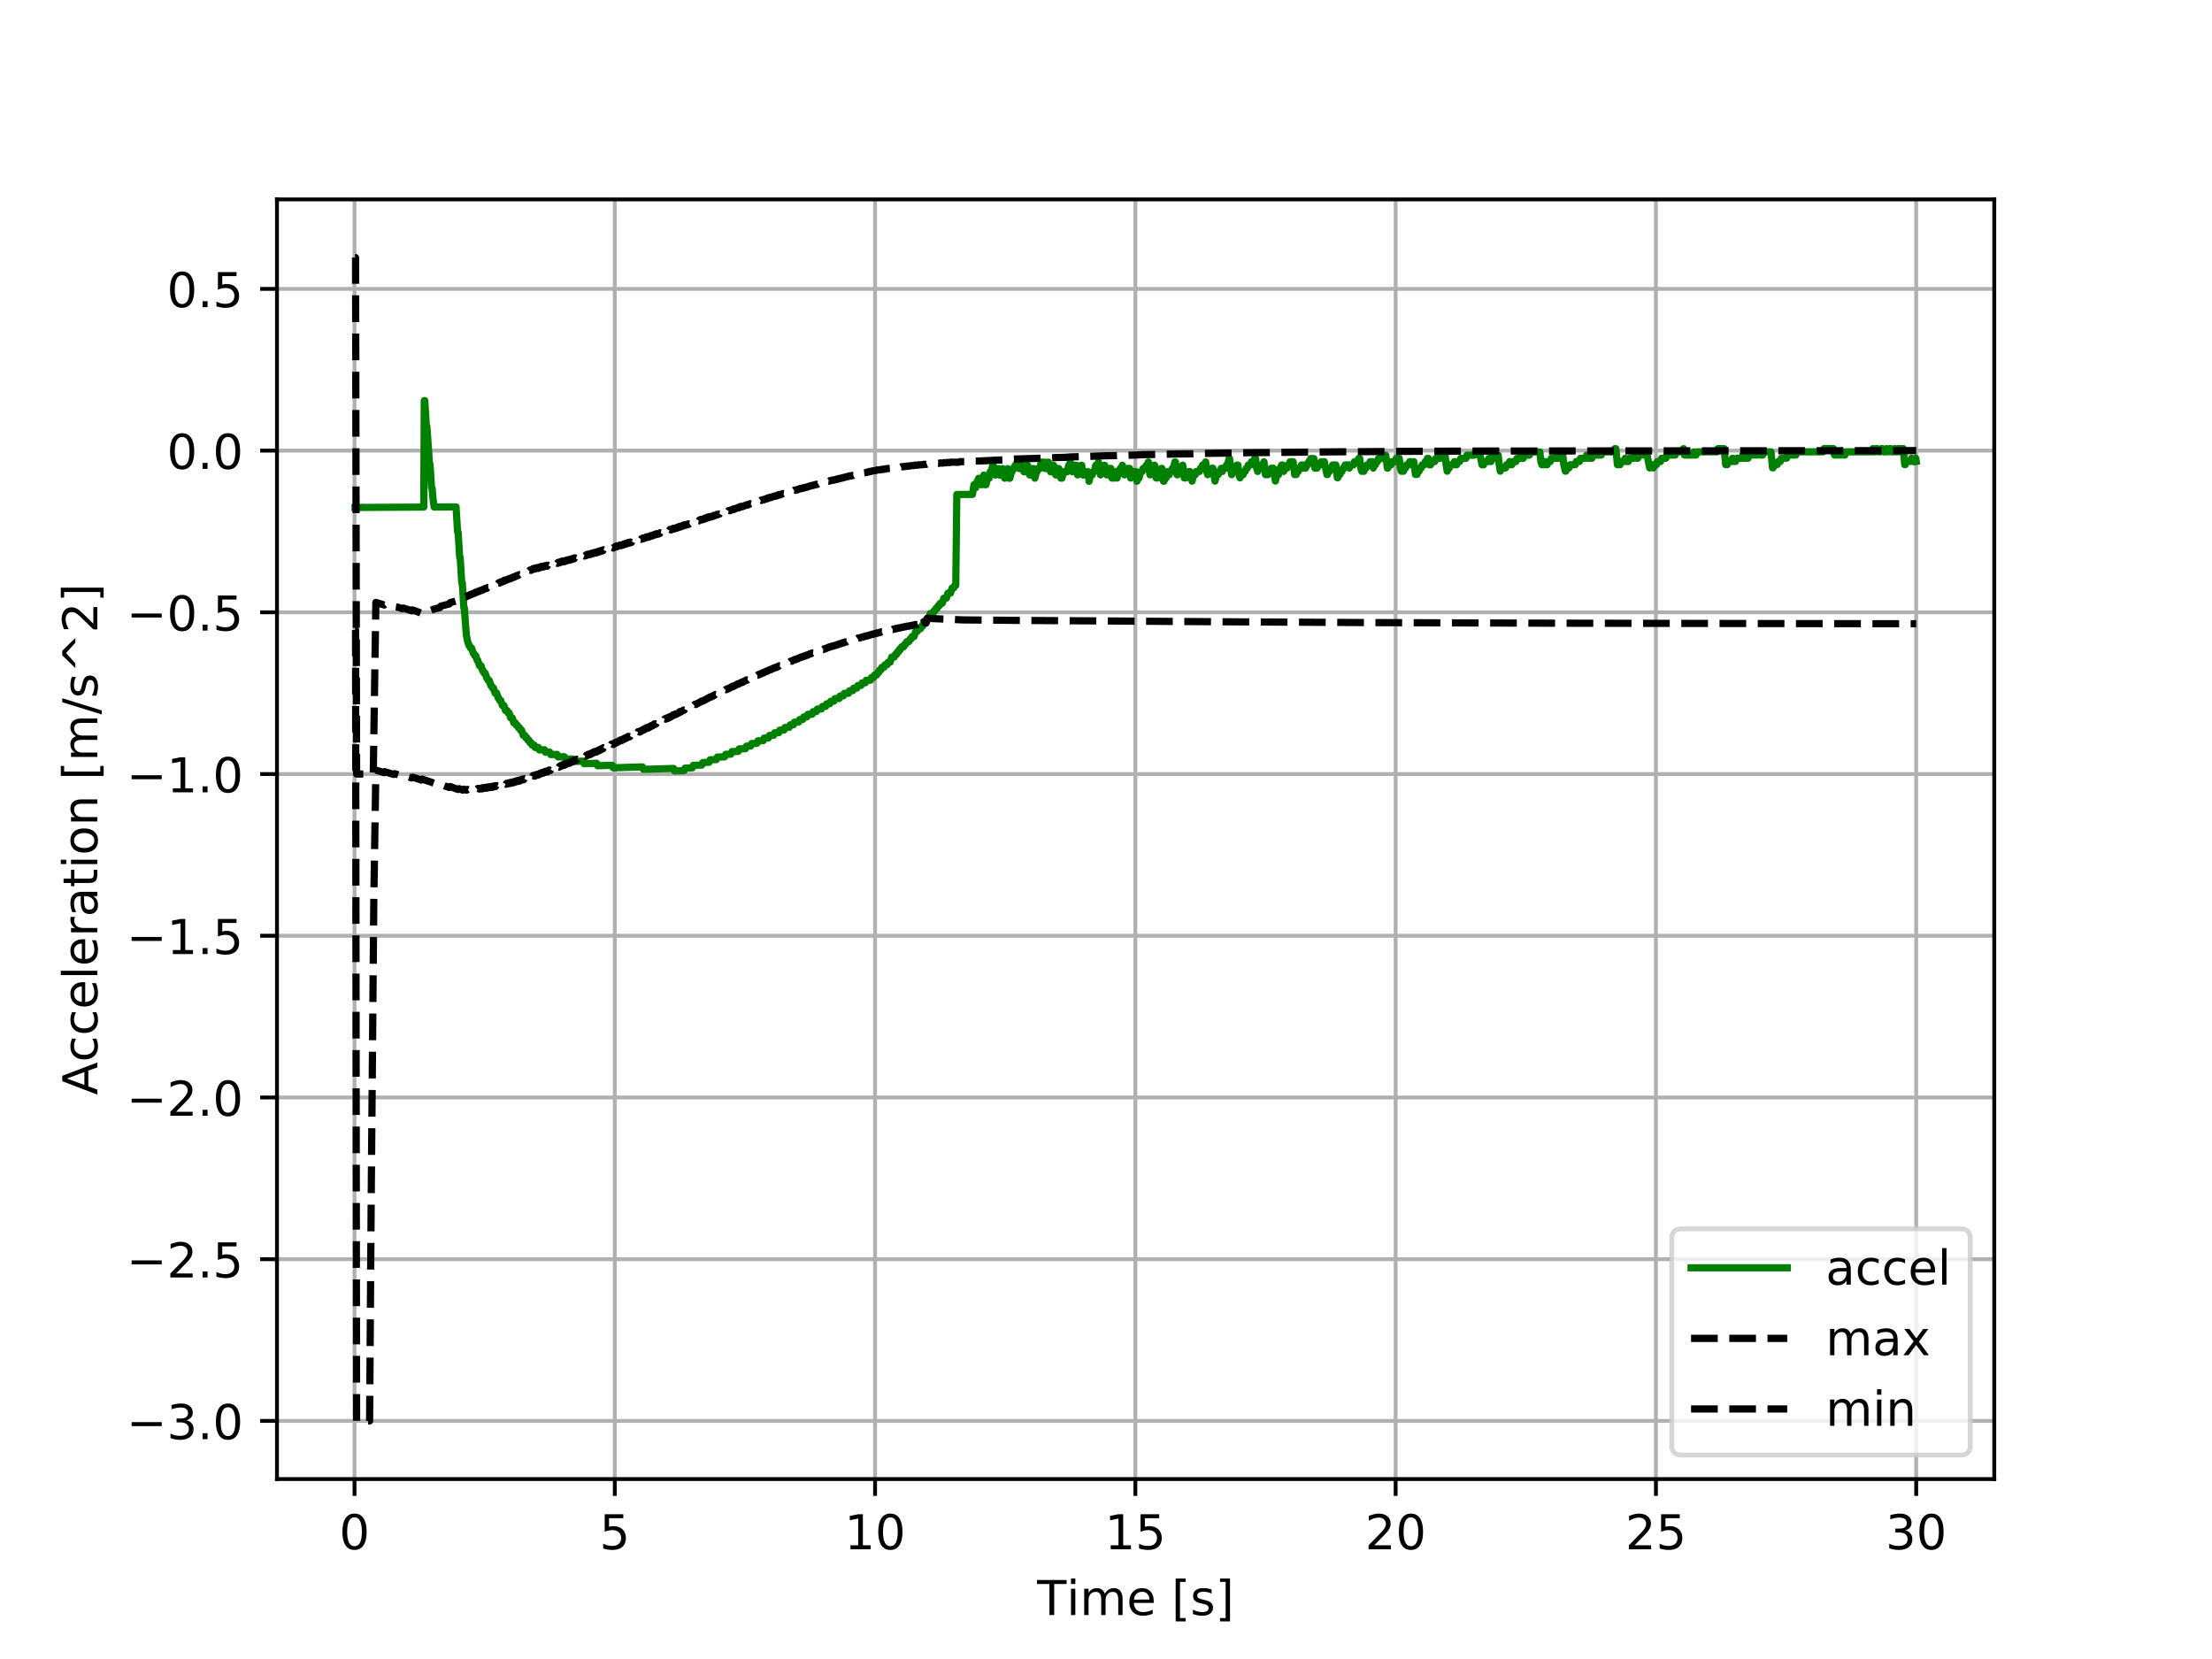 <?xml version="1.0" encoding="utf-8" standalone="no"?>
<!DOCTYPE svg PUBLIC "-//W3C//DTD SVG 1.1//EN"
  "http://www.w3.org/Graphics/SVG/1.1/DTD/svg11.dtd">
<!-- Created with matplotlib (http://matplotlib.org/) -->
<svg height="345pt" version="1.1" viewBox="0 0 460 345" width="460pt" xmlns="http://www.w3.org/2000/svg" xmlns:xlink="http://www.w3.org/1999/xlink">
 <defs>
  <style type="text/css">
*{stroke-linecap:butt;stroke-linejoin:round;}
  </style>
 </defs>
 <g id="figure_1">
  <g id="patch_1">
   <path d="M 0 345.6 
L 460.8 345.6 
L 460.8 0 
L 0 0 
z
" style="fill:#ffffff;"/>
  </g>
  <g id="axes_1">
   <g id="patch_2">
    <path d="M 57.6 307.584 
L 414.72 307.584 
L 414.72 41.472 
L 57.6 41.472 
z
" style="fill:#ffffff;"/>
   </g>
   <g id="matplotlib.axis_1">
    <g id="xtick_1">
     <g id="line2d_1">
      <path clip-path="url(#pabc8a7371c)" d="M 73.724 307.584 
L 73.724 41.472 
" style="fill:none;stroke:#b0b0b0;stroke-linecap:square;stroke-width:0.8;"/>
     </g>
     <g id="line2d_2">
      <defs>
       <path d="M 0 0 
L 0 3.5 
" id="m3499ea40db" style="stroke:#000000;stroke-width:0.8;"/>
      </defs>
      <g>
       <use style="stroke:#000000;stroke-width:0.8;" x="73.724" xlink:href="#m3499ea40db" y="307.584"/>
      </g>
     </g>
     <g id="text_1">
      <!-- 0 -->
      <defs>
       <path d="M 31.781 66.406 
Q 24.172 66.406 20.328 58.906 
Q 16.5 51.422 16.5 36.375 
Q 16.5 21.391 20.328 13.891 
Q 24.172 6.391 31.781 6.391 
Q 39.453 6.391 43.281 13.891 
Q 47.125 21.391 47.125 36.375 
Q 47.125 51.422 43.281 58.906 
Q 39.453 66.406 31.781 66.406 
z
M 31.781 74.219 
Q 44.047 74.219 50.516 64.516 
Q 56.984 54.828 56.984 36.375 
Q 56.984 17.969 50.516 8.266 
Q 44.047 -1.422 31.781 -1.422 
Q 19.531 -1.422 13.062 8.266 
Q 6.594 17.969 6.594 36.375 
Q 6.594 54.828 13.062 64.516 
Q 19.531 74.219 31.781 74.219 
z
" id="DejaVuSans-30"/>
      </defs>
      <g transform="translate(70.543 322.182)scale(0.1 -0.1)">
       <use xlink:href="#DejaVuSans-30"/>
      </g>
     </g>
    </g>
    <g id="xtick_2">
     <g id="line2d_3">
      <path clip-path="url(#pabc8a7371c)" d="M 127.852 307.584 
L 127.852 41.472 
" style="fill:none;stroke:#b0b0b0;stroke-linecap:square;stroke-width:0.8;"/>
     </g>
     <g id="line2d_4">
      <g>
       <use style="stroke:#000000;stroke-width:0.8;" x="127.852" xlink:href="#m3499ea40db" y="307.584"/>
      </g>
     </g>
     <g id="text_2">
      <!-- 5 -->
      <defs>
       <path d="M 10.797 72.906 
L 49.516 72.906 
L 49.516 64.594 
L 19.828 64.594 
L 19.828 46.734 
Q 21.969 47.469 24.109 47.828 
Q 26.266 48.188 28.422 48.188 
Q 40.625 48.188 47.75 41.5 
Q 54.891 34.812 54.891 23.391 
Q 54.891 11.625 47.562 5.094 
Q 40.234 -1.422 26.906 -1.422 
Q 22.312 -1.422 17.547 -0.641 
Q 12.797 0.141 7.719 1.703 
L 7.719 11.625 
Q 12.109 9.234 16.797 8.062 
Q 21.484 6.891 26.703 6.891 
Q 35.156 6.891 40.078 11.328 
Q 45.016 15.766 45.016 23.391 
Q 45.016 31 40.078 35.438 
Q 35.156 39.891 26.703 39.891 
Q 22.75 39.891 18.812 39.016 
Q 14.891 38.141 10.797 36.281 
z
" id="DejaVuSans-35"/>
      </defs>
      <g transform="translate(124.67 322.182)scale(0.1 -0.1)">
       <use xlink:href="#DejaVuSans-35"/>
      </g>
     </g>
    </g>
    <g id="xtick_3">
     <g id="line2d_5">
      <path clip-path="url(#pabc8a7371c)" d="M 181.979 307.584 
L 181.979 41.472 
" style="fill:none;stroke:#b0b0b0;stroke-linecap:square;stroke-width:0.8;"/>
     </g>
     <g id="line2d_6">
      <g>
       <use style="stroke:#000000;stroke-width:0.8;" x="181.979" xlink:href="#m3499ea40db" y="307.584"/>
      </g>
     </g>
     <g id="text_3">
      <!-- 10 -->
      <defs>
       <path d="M 12.406 8.297 
L 28.516 8.297 
L 28.516 63.922 
L 10.984 60.406 
L 10.984 69.391 
L 28.422 72.906 
L 38.281 72.906 
L 38.281 8.297 
L 54.391 8.297 
L 54.391 0 
L 12.406 0 
z
" id="DejaVuSans-31"/>
      </defs>
      <g transform="translate(175.616 322.182)scale(0.1 -0.1)">
       <use xlink:href="#DejaVuSans-31"/>
       <use x="63.623" xlink:href="#DejaVuSans-30"/>
      </g>
     </g>
    </g>
    <g id="xtick_4">
     <g id="line2d_7">
      <path clip-path="url(#pabc8a7371c)" d="M 236.106 307.584 
L 236.106 41.472 
" style="fill:none;stroke:#b0b0b0;stroke-linecap:square;stroke-width:0.8;"/>
     </g>
     <g id="line2d_8">
      <g>
       <use style="stroke:#000000;stroke-width:0.8;" x="236.106" xlink:href="#m3499ea40db" y="307.584"/>
      </g>
     </g>
     <g id="text_4">
      <!-- 15 -->
      <g transform="translate(229.743 322.182)scale(0.1 -0.1)">
       <use xlink:href="#DejaVuSans-31"/>
       <use x="63.623" xlink:href="#DejaVuSans-35"/>
      </g>
     </g>
    </g>
    <g id="xtick_5">
     <g id="line2d_9">
      <path clip-path="url(#pabc8a7371c)" d="M 290.233 307.584 
L 290.233 41.472 
" style="fill:none;stroke:#b0b0b0;stroke-linecap:square;stroke-width:0.8;"/>
     </g>
     <g id="line2d_10">
      <g>
       <use style="stroke:#000000;stroke-width:0.8;" x="290.233" xlink:href="#m3499ea40db" y="307.584"/>
      </g>
     </g>
     <g id="text_5">
      <!-- 20 -->
      <defs>
       <path d="M 19.188 8.297 
L 53.609 8.297 
L 53.609 0 
L 7.328 0 
L 7.328 8.297 
Q 12.938 14.109 22.625 23.891 
Q 32.328 33.688 34.812 36.531 
Q 39.547 41.844 41.422 45.531 
Q 43.312 49.219 43.312 52.781 
Q 43.312 58.594 39.234 62.25 
Q 35.156 65.922 28.609 65.922 
Q 23.969 65.922 18.812 64.312 
Q 13.672 62.703 7.812 59.422 
L 7.812 69.391 
Q 13.766 71.781 18.938 73 
Q 24.125 74.219 28.422 74.219 
Q 39.75 74.219 46.484 68.547 
Q 53.219 62.891 53.219 53.422 
Q 53.219 48.922 51.531 44.891 
Q 49.859 40.875 45.406 35.406 
Q 44.188 33.984 37.641 27.219 
Q 31.109 20.453 19.188 8.297 
z
" id="DejaVuSans-32"/>
      </defs>
      <g transform="translate(283.871 322.182)scale(0.1 -0.1)">
       <use xlink:href="#DejaVuSans-32"/>
       <use x="63.623" xlink:href="#DejaVuSans-30"/>
      </g>
     </g>
    </g>
    <g id="xtick_6">
     <g id="line2d_11">
      <path clip-path="url(#pabc8a7371c)" d="M 344.36 307.584 
L 344.36 41.472 
" style="fill:none;stroke:#b0b0b0;stroke-linecap:square;stroke-width:0.8;"/>
     </g>
     <g id="line2d_12">
      <g>
       <use style="stroke:#000000;stroke-width:0.8;" x="344.36" xlink:href="#m3499ea40db" y="307.584"/>
      </g>
     </g>
     <g id="text_6">
      <!-- 25 -->
      <g transform="translate(337.998 322.182)scale(0.1 -0.1)">
       <use xlink:href="#DejaVuSans-32"/>
       <use x="63.623" xlink:href="#DejaVuSans-35"/>
      </g>
     </g>
    </g>
    <g id="xtick_7">
     <g id="line2d_13">
      <path clip-path="url(#pabc8a7371c)" d="M 398.487 307.584 
L 398.487 41.472 
" style="fill:none;stroke:#b0b0b0;stroke-linecap:square;stroke-width:0.8;"/>
     </g>
     <g id="line2d_14">
      <g>
       <use style="stroke:#000000;stroke-width:0.8;" x="398.487" xlink:href="#m3499ea40db" y="307.584"/>
      </g>
     </g>
     <g id="text_7">
      <!-- 30 -->
      <defs>
       <path d="M 40.578 39.312 
Q 47.656 37.797 51.625 33 
Q 55.609 28.219 55.609 21.188 
Q 55.609 10.406 48.188 4.484 
Q 40.766 -1.422 27.094 -1.422 
Q 22.516 -1.422 17.656 -0.516 
Q 12.797 0.391 7.625 2.203 
L 7.625 11.719 
Q 11.719 9.328 16.594 8.109 
Q 21.484 6.891 26.812 6.891 
Q 36.078 6.891 40.938 10.547 
Q 45.797 14.203 45.797 21.188 
Q 45.797 27.641 41.281 31.266 
Q 36.766 34.906 28.719 34.906 
L 20.219 34.906 
L 20.219 43.016 
L 29.109 43.016 
Q 36.375 43.016 40.234 45.922 
Q 44.094 48.828 44.094 54.297 
Q 44.094 59.906 40.109 62.906 
Q 36.141 65.922 28.719 65.922 
Q 24.656 65.922 20.016 65.031 
Q 15.375 64.156 9.812 62.312 
L 9.812 71.094 
Q 15.438 72.656 20.344 73.438 
Q 25.25 74.219 29.594 74.219 
Q 40.828 74.219 47.359 69.109 
Q 53.906 64.016 53.906 55.328 
Q 53.906 49.266 50.438 45.094 
Q 46.969 40.922 40.578 39.312 
z
" id="DejaVuSans-33"/>
      </defs>
      <g transform="translate(392.125 322.182)scale(0.1 -0.1)">
       <use xlink:href="#DejaVuSans-33"/>
       <use x="63.623" xlink:href="#DejaVuSans-30"/>
      </g>
     </g>
    </g>
    <g id="text_8">
     <!-- Time [s] -->
     <defs>
      <path d="M -0.297 72.906 
L 61.375 72.906 
L 61.375 64.594 
L 35.5 64.594 
L 35.5 0 
L 25.594 0 
L 25.594 64.594 
L -0.297 64.594 
z
" id="DejaVuSans-54"/>
      <path d="M 9.422 54.688 
L 18.406 54.688 
L 18.406 0 
L 9.422 0 
z
M 9.422 75.984 
L 18.406 75.984 
L 18.406 64.594 
L 9.422 64.594 
z
" id="DejaVuSans-69"/>
      <path d="M 52 44.188 
Q 55.375 50.25 60.062 53.125 
Q 64.75 56 71.094 56 
Q 79.641 56 84.281 50.016 
Q 88.922 44.047 88.922 33.016 
L 88.922 0 
L 79.891 0 
L 79.891 32.719 
Q 79.891 40.578 77.094 44.375 
Q 74.312 48.188 68.609 48.188 
Q 61.625 48.188 57.562 43.547 
Q 53.516 38.922 53.516 30.906 
L 53.516 0 
L 44.484 0 
L 44.484 32.719 
Q 44.484 40.625 41.703 44.406 
Q 38.922 48.188 33.109 48.188 
Q 26.219 48.188 22.156 43.531 
Q 18.109 38.875 18.109 30.906 
L 18.109 0 
L 9.078 0 
L 9.078 54.688 
L 18.109 54.688 
L 18.109 46.188 
Q 21.188 51.219 25.484 53.609 
Q 29.781 56 35.688 56 
Q 41.656 56 45.828 52.969 
Q 50 49.953 52 44.188 
z
" id="DejaVuSans-6d"/>
      <path d="M 56.203 29.594 
L 56.203 25.203 
L 14.891 25.203 
Q 15.484 15.922 20.484 11.062 
Q 25.484 6.203 34.422 6.203 
Q 39.594 6.203 44.453 7.469 
Q 49.312 8.734 54.109 11.281 
L 54.109 2.781 
Q 49.266 0.734 44.188 -0.344 
Q 39.109 -1.422 33.891 -1.422 
Q 20.797 -1.422 13.156 6.188 
Q 5.516 13.812 5.516 26.812 
Q 5.516 40.234 12.766 48.109 
Q 20.016 56 32.328 56 
Q 43.359 56 49.781 48.891 
Q 56.203 41.797 56.203 29.594 
z
M 47.219 32.234 
Q 47.125 39.594 43.094 43.984 
Q 39.062 48.391 32.422 48.391 
Q 24.906 48.391 20.391 44.141 
Q 15.875 39.891 15.188 32.172 
z
" id="DejaVuSans-65"/>
      <path id="DejaVuSans-20"/>
      <path d="M 8.594 75.984 
L 29.297 75.984 
L 29.297 69 
L 17.578 69 
L 17.578 -6.203 
L 29.297 -6.203 
L 29.297 -13.188 
L 8.594 -13.188 
z
" id="DejaVuSans-5b"/>
      <path d="M 44.281 53.078 
L 44.281 44.578 
Q 40.484 46.531 36.375 47.5 
Q 32.281 48.484 27.875 48.484 
Q 21.188 48.484 17.844 46.438 
Q 14.5 44.391 14.5 40.281 
Q 14.5 37.156 16.891 35.375 
Q 19.281 33.594 26.516 31.984 
L 29.594 31.297 
Q 39.156 29.25 43.188 25.516 
Q 47.219 21.781 47.219 15.094 
Q 47.219 7.469 41.188 3.016 
Q 35.156 -1.422 24.609 -1.422 
Q 20.219 -1.422 15.453 -0.562 
Q 10.688 0.297 5.422 2 
L 5.422 11.281 
Q 10.406 8.688 15.234 7.391 
Q 20.062 6.109 24.812 6.109 
Q 31.156 6.109 34.562 8.281 
Q 37.984 10.453 37.984 14.406 
Q 37.984 18.062 35.516 20.016 
Q 33.062 21.969 24.703 23.781 
L 21.578 24.516 
Q 13.234 26.266 9.516 29.906 
Q 5.812 33.547 5.812 39.891 
Q 5.812 47.609 11.281 51.797 
Q 16.75 56 26.812 56 
Q 31.781 56 36.172 55.266 
Q 40.578 54.547 44.281 53.078 
z
" id="DejaVuSans-73"/>
      <path d="M 30.422 75.984 
L 30.422 -13.188 
L 9.719 -13.188 
L 9.719 -6.203 
L 21.391 -6.203 
L 21.391 69 
L 9.719 69 
L 9.719 75.984 
z
" id="DejaVuSans-5d"/>
     </defs>
     <g transform="translate(215.677 335.861)scale(0.1 -0.1)">
      <use xlink:href="#DejaVuSans-54"/>
      <use x="61.037" xlink:href="#DejaVuSans-69"/>
      <use x="88.82" xlink:href="#DejaVuSans-6d"/>
      <use x="186.232" xlink:href="#DejaVuSans-65"/>
      <use x="247.756" xlink:href="#DejaVuSans-20"/>
      <use x="279.543" xlink:href="#DejaVuSans-5b"/>
      <use x="318.557" xlink:href="#DejaVuSans-73"/>
      <use x="370.656" xlink:href="#DejaVuSans-5d"/>
     </g>
    </g>
   </g>
   <g id="matplotlib.axis_2">
    <g id="ytick_1">
     <g id="line2d_15">
      <path clip-path="url(#pabc8a7371c)" d="M 57.6 295.488 
L 414.72 295.488 
" style="fill:none;stroke:#b0b0b0;stroke-linecap:square;stroke-width:0.8;"/>
     </g>
     <g id="line2d_16">
      <defs>
       <path d="M 0 0 
L -3.5 0 
" id="mc0d102bce6" style="stroke:#000000;stroke-width:0.8;"/>
      </defs>
      <g>
       <use style="stroke:#000000;stroke-width:0.8;" x="57.6" xlink:href="#mc0d102bce6" y="295.488"/>
      </g>
     </g>
     <g id="text_9">
      <!-- −3.0 -->
      <defs>
       <path d="M 10.594 35.5 
L 73.188 35.5 
L 73.188 27.203 
L 10.594 27.203 
z
" id="DejaVuSans-2212"/>
       <path d="M 10.688 12.406 
L 21 12.406 
L 21 0 
L 10.688 0 
z
" id="DejaVuSans-2e"/>
      </defs>
      <g transform="translate(26.317 299.287)scale(0.1 -0.1)">
       <use xlink:href="#DejaVuSans-2212"/>
       <use x="83.789" xlink:href="#DejaVuSans-33"/>
       <use x="147.412" xlink:href="#DejaVuSans-2e"/>
       <use x="179.199" xlink:href="#DejaVuSans-30"/>
      </g>
     </g>
    </g>
    <g id="ytick_2">
     <g id="line2d_17">
      <path clip-path="url(#pabc8a7371c)" d="M 57.6 261.858 
L 414.72 261.858 
" style="fill:none;stroke:#b0b0b0;stroke-linecap:square;stroke-width:0.8;"/>
     </g>
     <g id="line2d_18">
      <g>
       <use style="stroke:#000000;stroke-width:0.8;" x="57.6" xlink:href="#mc0d102bce6" y="261.858"/>
      </g>
     </g>
     <g id="text_10">
      <!-- −2.5 -->
      <g transform="translate(26.317 265.657)scale(0.1 -0.1)">
       <use xlink:href="#DejaVuSans-2212"/>
       <use x="83.789" xlink:href="#DejaVuSans-32"/>
       <use x="147.412" xlink:href="#DejaVuSans-2e"/>
       <use x="179.199" xlink:href="#DejaVuSans-35"/>
      </g>
     </g>
    </g>
    <g id="ytick_3">
     <g id="line2d_19">
      <path clip-path="url(#pabc8a7371c)" d="M 57.6 228.227 
L 414.72 228.227 
" style="fill:none;stroke:#b0b0b0;stroke-linecap:square;stroke-width:0.8;"/>
     </g>
     <g id="line2d_20">
      <g>
       <use style="stroke:#000000;stroke-width:0.8;" x="57.6" xlink:href="#mc0d102bce6" y="228.227"/>
      </g>
     </g>
     <g id="text_11">
      <!-- −2.0 -->
      <g transform="translate(26.317 232.026)scale(0.1 -0.1)">
       <use xlink:href="#DejaVuSans-2212"/>
       <use x="83.789" xlink:href="#DejaVuSans-32"/>
       <use x="147.412" xlink:href="#DejaVuSans-2e"/>
       <use x="179.199" xlink:href="#DejaVuSans-30"/>
      </g>
     </g>
    </g>
    <g id="ytick_4">
     <g id="line2d_21">
      <path clip-path="url(#pabc8a7371c)" d="M 57.6 194.597 
L 414.72 194.597 
" style="fill:none;stroke:#b0b0b0;stroke-linecap:square;stroke-width:0.8;"/>
     </g>
     <g id="line2d_22">
      <g>
       <use style="stroke:#000000;stroke-width:0.8;" x="57.6" xlink:href="#mc0d102bce6" y="194.597"/>
      </g>
     </g>
     <g id="text_12">
      <!-- −1.5 -->
      <g transform="translate(26.317 198.396)scale(0.1 -0.1)">
       <use xlink:href="#DejaVuSans-2212"/>
       <use x="83.789" xlink:href="#DejaVuSans-31"/>
       <use x="147.412" xlink:href="#DejaVuSans-2e"/>
       <use x="179.199" xlink:href="#DejaVuSans-35"/>
      </g>
     </g>
    </g>
    <g id="ytick_5">
     <g id="line2d_23">
      <path clip-path="url(#pabc8a7371c)" d="M 57.6 160.967 
L 414.72 160.967 
" style="fill:none;stroke:#b0b0b0;stroke-linecap:square;stroke-width:0.8;"/>
     </g>
     <g id="line2d_24">
      <g>
       <use style="stroke:#000000;stroke-width:0.8;" x="57.6" xlink:href="#mc0d102bce6" y="160.967"/>
      </g>
     </g>
     <g id="text_13">
      <!-- −1.0 -->
      <g transform="translate(26.317 164.766)scale(0.1 -0.1)">
       <use xlink:href="#DejaVuSans-2212"/>
       <use x="83.789" xlink:href="#DejaVuSans-31"/>
       <use x="147.412" xlink:href="#DejaVuSans-2e"/>
       <use x="179.199" xlink:href="#DejaVuSans-30"/>
      </g>
     </g>
    </g>
    <g id="ytick_6">
     <g id="line2d_25">
      <path clip-path="url(#pabc8a7371c)" d="M 57.6 127.336 
L 414.72 127.336 
" style="fill:none;stroke:#b0b0b0;stroke-linecap:square;stroke-width:0.8;"/>
     </g>
     <g id="line2d_26">
      <g>
       <use style="stroke:#000000;stroke-width:0.8;" x="57.6" xlink:href="#mc0d102bce6" y="127.336"/>
      </g>
     </g>
     <g id="text_14">
      <!-- −0.5 -->
      <g transform="translate(26.317 131.135)scale(0.1 -0.1)">
       <use xlink:href="#DejaVuSans-2212"/>
       <use x="83.789" xlink:href="#DejaVuSans-30"/>
       <use x="147.412" xlink:href="#DejaVuSans-2e"/>
       <use x="179.199" xlink:href="#DejaVuSans-35"/>
      </g>
     </g>
    </g>
    <g id="ytick_7">
     <g id="line2d_27">
      <path clip-path="url(#pabc8a7371c)" d="M 57.6 93.706 
L 414.72 93.706 
" style="fill:none;stroke:#b0b0b0;stroke-linecap:square;stroke-width:0.8;"/>
     </g>
     <g id="line2d_28">
      <g>
       <use style="stroke:#000000;stroke-width:0.8;" x="57.6" xlink:href="#mc0d102bce6" y="93.706"/>
      </g>
     </g>
     <g id="text_15">
      <!-- 0.0 -->
      <g transform="translate(34.697 97.505)scale(0.1 -0.1)">
       <use xlink:href="#DejaVuSans-30"/>
       <use x="63.623" xlink:href="#DejaVuSans-2e"/>
       <use x="95.41" xlink:href="#DejaVuSans-30"/>
      </g>
     </g>
    </g>
    <g id="ytick_8">
     <g id="line2d_29">
      <path clip-path="url(#pabc8a7371c)" d="M 57.6 60.075 
L 414.72 60.075 
" style="fill:none;stroke:#b0b0b0;stroke-linecap:square;stroke-width:0.8;"/>
     </g>
     <g id="line2d_30">
      <g>
       <use style="stroke:#000000;stroke-width:0.8;" x="57.6" xlink:href="#mc0d102bce6" y="60.075"/>
      </g>
     </g>
     <g id="text_16">
      <!-- 0.5 -->
      <g transform="translate(34.697 63.875)scale(0.1 -0.1)">
       <use xlink:href="#DejaVuSans-30"/>
       <use x="63.623" xlink:href="#DejaVuSans-2e"/>
       <use x="95.41" xlink:href="#DejaVuSans-35"/>
      </g>
     </g>
    </g>
    <g id="text_17">
     <!-- Acceleration [m/s^2] -->
     <defs>
      <path d="M 34.188 63.188 
L 20.797 26.906 
L 47.609 26.906 
z
M 28.609 72.906 
L 39.797 72.906 
L 67.578 0 
L 57.328 0 
L 50.688 18.703 
L 17.828 18.703 
L 11.188 0 
L 0.781 0 
z
" id="DejaVuSans-41"/>
      <path d="M 48.781 52.594 
L 48.781 44.188 
Q 44.969 46.297 41.141 47.344 
Q 37.312 48.391 33.406 48.391 
Q 24.656 48.391 19.812 42.844 
Q 14.984 37.312 14.984 27.297 
Q 14.984 17.281 19.812 11.734 
Q 24.656 6.203 33.406 6.203 
Q 37.312 6.203 41.141 7.25 
Q 44.969 8.297 48.781 10.406 
L 48.781 2.094 
Q 45.016 0.344 40.984 -0.531 
Q 36.969 -1.422 32.422 -1.422 
Q 20.062 -1.422 12.781 6.344 
Q 5.516 14.109 5.516 27.297 
Q 5.516 40.672 12.859 48.328 
Q 20.219 56 33.016 56 
Q 37.156 56 41.109 55.141 
Q 45.062 54.297 48.781 52.594 
z
" id="DejaVuSans-63"/>
      <path d="M 9.422 75.984 
L 18.406 75.984 
L 18.406 0 
L 9.422 0 
z
" id="DejaVuSans-6c"/>
      <path d="M 41.109 46.297 
Q 39.594 47.172 37.812 47.578 
Q 36.031 48 33.891 48 
Q 26.266 48 22.188 43.047 
Q 18.109 38.094 18.109 28.812 
L 18.109 0 
L 9.078 0 
L 9.078 54.688 
L 18.109 54.688 
L 18.109 46.188 
Q 20.953 51.172 25.484 53.578 
Q 30.031 56 36.531 56 
Q 37.453 56 38.578 55.875 
Q 39.703 55.766 41.062 55.516 
z
" id="DejaVuSans-72"/>
      <path d="M 34.281 27.484 
Q 23.391 27.484 19.188 25 
Q 14.984 22.516 14.984 16.5 
Q 14.984 11.719 18.141 8.906 
Q 21.297 6.109 26.703 6.109 
Q 34.188 6.109 38.703 11.406 
Q 43.219 16.703 43.219 25.484 
L 43.219 27.484 
z
M 52.203 31.203 
L 52.203 0 
L 43.219 0 
L 43.219 8.297 
Q 40.141 3.328 35.547 0.953 
Q 30.953 -1.422 24.312 -1.422 
Q 15.922 -1.422 10.953 3.297 
Q 6 8.016 6 15.922 
Q 6 25.141 12.172 29.828 
Q 18.359 34.516 30.609 34.516 
L 43.219 34.516 
L 43.219 35.406 
Q 43.219 41.609 39.141 45 
Q 35.062 48.391 27.688 48.391 
Q 23 48.391 18.547 47.266 
Q 14.109 46.141 10.016 43.891 
L 10.016 52.203 
Q 14.938 54.109 19.578 55.047 
Q 24.219 56 28.609 56 
Q 40.484 56 46.344 49.844 
Q 52.203 43.703 52.203 31.203 
z
" id="DejaVuSans-61"/>
      <path d="M 18.312 70.219 
L 18.312 54.688 
L 36.812 54.688 
L 36.812 47.703 
L 18.312 47.703 
L 18.312 18.016 
Q 18.312 11.328 20.141 9.422 
Q 21.969 7.516 27.594 7.516 
L 36.812 7.516 
L 36.812 0 
L 27.594 0 
Q 17.188 0 13.234 3.875 
Q 9.281 7.766 9.281 18.016 
L 9.281 47.703 
L 2.688 47.703 
L 2.688 54.688 
L 9.281 54.688 
L 9.281 70.219 
z
" id="DejaVuSans-74"/>
      <path d="M 30.609 48.391 
Q 23.391 48.391 19.188 42.75 
Q 14.984 37.109 14.984 27.297 
Q 14.984 17.484 19.156 11.844 
Q 23.344 6.203 30.609 6.203 
Q 37.797 6.203 41.984 11.859 
Q 46.188 17.531 46.188 27.297 
Q 46.188 37.016 41.984 42.703 
Q 37.797 48.391 30.609 48.391 
z
M 30.609 56 
Q 42.328 56 49.016 48.375 
Q 55.719 40.766 55.719 27.297 
Q 55.719 13.875 49.016 6.219 
Q 42.328 -1.422 30.609 -1.422 
Q 18.844 -1.422 12.172 6.219 
Q 5.516 13.875 5.516 27.297 
Q 5.516 40.766 12.172 48.375 
Q 18.844 56 30.609 56 
z
" id="DejaVuSans-6f"/>
      <path d="M 54.891 33.016 
L 54.891 0 
L 45.906 0 
L 45.906 32.719 
Q 45.906 40.484 42.875 44.328 
Q 39.844 48.188 33.797 48.188 
Q 26.516 48.188 22.312 43.547 
Q 18.109 38.922 18.109 30.906 
L 18.109 0 
L 9.078 0 
L 9.078 54.688 
L 18.109 54.688 
L 18.109 46.188 
Q 21.344 51.125 25.703 53.562 
Q 30.078 56 35.797 56 
Q 45.219 56 50.047 50.172 
Q 54.891 44.344 54.891 33.016 
z
" id="DejaVuSans-6e"/>
      <path d="M 25.391 72.906 
L 33.688 72.906 
L 8.297 -9.281 
L 0 -9.281 
z
" id="DejaVuSans-2f"/>
      <path d="M 46.688 72.906 
L 73.188 45.703 
L 63.375 45.703 
L 41.891 64.984 
L 20.406 45.703 
L 10.594 45.703 
L 37.109 72.906 
z
" id="DejaVuSans-5e"/>
     </defs>
     <g transform="translate(20.238 227.706)rotate(-90)scale(0.1 -0.1)">
      <use xlink:href="#DejaVuSans-41"/>
      <use x="68.393" xlink:href="#DejaVuSans-63"/>
      <use x="123.373" xlink:href="#DejaVuSans-63"/>
      <use x="178.354" xlink:href="#DejaVuSans-65"/>
      <use x="239.877" xlink:href="#DejaVuSans-6c"/>
      <use x="267.66" xlink:href="#DejaVuSans-65"/>
      <use x="329.184" xlink:href="#DejaVuSans-72"/>
      <use x="370.297" xlink:href="#DejaVuSans-61"/>
      <use x="431.576" xlink:href="#DejaVuSans-74"/>
      <use x="470.785" xlink:href="#DejaVuSans-69"/>
      <use x="498.568" xlink:href="#DejaVuSans-6f"/>
      <use x="559.75" xlink:href="#DejaVuSans-6e"/>
      <use x="623.129" xlink:href="#DejaVuSans-20"/>
      <use x="654.916" xlink:href="#DejaVuSans-5b"/>
      <use x="693.93" xlink:href="#DejaVuSans-6d"/>
      <use x="791.342" xlink:href="#DejaVuSans-2f"/>
      <use x="825.033" xlink:href="#DejaVuSans-73"/>
      <use x="877.133" xlink:href="#DejaVuSans-5e"/>
      <use x="960.922" xlink:href="#DejaVuSans-32"/>
      <use x="1024.545" xlink:href="#DejaVuSans-5d"/>
     </g>
    </g>
   </g>
   <g id="line2d_31">
    <path clip-path="url(#pabc8a7371c)" d="M 73.833 105.534 
L 88.122 105.445 
L 88.231 83.309 
L 88.339 83.311 
L 88.664 88.722 
L 88.772 88.723 
L 88.988 91.673 
L 89.313 96.587 
L 89.421 96.587 
L 89.746 101.501 
L 89.854 101.5 
L 90.071 103.957 
L 90.287 105.443 
L 94.834 105.415 
L 95.159 110.667 
L 95.267 110.666 
L 95.592 115.918 
L 95.7 115.917 
L 96.025 121.167 
L 96.133 121.166 
L 96.458 126.415 
L 96.566 126.414 
L 96.783 129.562 
L 96.999 132.186 
L 97.216 133.232 
L 97.54 134.276 
L 97.649 134.274 
L 97.865 134.795 
L 98.082 134.79 
L 98.406 135.834 
L 98.515 135.831 
L 98.731 136.352 
L 98.948 136.347 
L 99.272 137.391 
L 99.381 137.388 
L 99.705 138.432 
L 100.03 138.424 
L 100.355 139.467 
L 100.463 139.465 
L 100.68 139.985 
L 100.896 139.98 
L 101.221 141.023 
L 101.329 141.02 
L 101.546 141.54 
L 101.762 141.535 
L 102.087 142.578 
L 102.195 142.575 
L 102.412 143.095 
L 102.628 143.089 
L 102.953 144.132 
L 103.278 144.123 
L 103.603 145.166 
L 103.711 145.163 
L 103.927 145.682 
L 104.144 145.677 
L 104.469 146.719 
L 104.793 146.71 
L 105.118 147.752 
L 105.443 147.743 
L 105.659 148.262 
L 105.876 148.256 
L 106.201 149.298 
L 106.526 149.288 
L 106.85 150.33 
L 107.175 150.321 
L 107.392 150.84 
L 107.608 150.833 
L 107.825 151.352 
L 108.041 151.346 
L 108.258 151.865 
L 108.474 151.859 
L 108.799 152.9 
L 109.124 152.89 
L 109.34 153.409 
L 109.557 153.402 
L 109.773 153.921 
L 109.99 153.914 
L 110.206 154.433 
L 110.423 154.427 
L 110.639 154.945 
L 111.072 154.932 
L 111.289 155.451 
L 111.938 155.43 
L 112.155 155.949 
L 113.237 155.915 
L 113.454 156.433 
L 114.32 156.406 
L 114.536 156.925 
L 115.835 156.884 
L 116.052 157.402 
L 117.351 157.361 
L 117.567 157.88 
L 119.083 157.831 
L 119.3 158.35 
L 121.248 158.288 
L 121.465 158.807 
L 124.063 158.724 
L 124.279 159.243 
L 127.31 159.147 
L 127.527 159.666 
L 133.589 159.477 
L 133.806 159.995 
L 140.084 159.803 
L 140.301 160.322 
L 142.249 160.263 
L 142.466 159.731 
L 143.981 159.686 
L 144.198 159.154 
L 145.93 159.104 
L 146.147 158.572 
L 147.446 158.534 
L 147.662 158.003 
L 148.961 157.966 
L 149.178 157.434 
L 150.693 157.392 
L 150.91 156.86 
L 151.992 156.831 
L 152.209 156.299 
L 153.508 156.264 
L 153.724 155.733 
L 155.023 155.698 
L 155.24 155.167 
L 156.106 155.144 
L 156.322 154.613 
L 157.405 154.585 
L 157.622 154.053 
L 158.704 154.026 
L 158.921 153.495 
L 159.787 153.473 
L 160.003 152.942 
L 160.869 152.92 
L 161.086 152.39 
L 161.952 152.368 
L 162.168 151.837 
L 163.034 151.816 
L 163.251 151.286 
L 164.117 151.265 
L 164.333 150.734 
L 164.983 150.719 
L 165.199 150.188 
L 166.065 150.168 
L 166.282 149.638 
L 166.931 149.623 
L 167.148 149.092 
L 167.797 149.078 
L 168.014 148.547 
L 168.88 148.528 
L 169.096 147.998 
L 169.746 147.983 
L 169.963 147.453 
L 170.829 147.434 
L 171.045 146.904 
L 171.695 146.89 
L 171.911 146.36 
L 172.561 146.346 
L 172.777 145.816 
L 173.427 145.803 
L 173.643 145.273 
L 174.509 145.255 
L 174.726 144.725 
L 175.375 144.712 
L 175.592 144.182 
L 176.458 144.164 
L 176.674 143.635 
L 177.324 143.622 
L 177.54 143.092 
L 178.19 143.079 
L 178.406 142.55 
L 179.056 142.537 
L 179.272 142.008 
L 179.922 141.995 
L 180.138 141.466 
L 181.004 141.449 
L 181.221 140.92 
L 181.654 140.912 
L 181.87 140.383 
L 182.304 140.375 
L 182.52 139.845 
L 182.737 139.841 
L 182.953 139.312 
L 183.17 139.308 
L 183.386 138.779 
L 183.819 138.771 
L 184.036 138.242 
L 184.469 138.235 
L 184.685 137.706 
L 185.118 137.698 
L 185.443 136.642 
L 185.984 136.633 
L 186.201 136.104 
L 186.417 136.1 
L 186.634 135.571 
L 186.85 135.568 
L 187.067 135.039 
L 187.283 135.035 
L 187.5 134.507 
L 187.933 134.5 
L 188.149 133.971 
L 188.366 133.968 
L 188.582 133.439 
L 189.015 133.432 
L 189.232 132.904 
L 189.448 132.9 
L 189.665 132.372 
L 190.098 132.365 
L 190.423 131.31 
L 190.747 131.305 
L 190.964 130.776 
L 191.397 130.77 
L 191.613 130.242 
L 191.83 130.239 
L 192.155 129.183 
L 192.696 129.176 
L 192.912 128.648 
L 193.129 128.645 
L 193.454 127.59 
L 193.995 127.583 
L 194.211 127.055 
L 194.428 127.052 
L 194.644 126.524 
L 194.861 126.521 
L 195.078 125.993 
L 195.294 125.99 
L 195.511 125.462 
L 195.944 125.457 
L 196.268 124.402 
L 196.81 124.396 
L 197.134 123.342 
L 197.676 123.336 
L 198 122.281 
L 198.325 122.278 
L 198.542 121.75 
L 198.758 121.748 
L 198.975 102.829 
L 202.222 102.818 
L 202.547 100.799 
L 202.655 100.799 
L 202.872 101.465 
L 203.197 100.131 
L 203.305 100.131 
L 203.521 99.463 
L 203.738 99.463 
L 203.954 100.796 
L 204.171 100.795 
L 204.604 98.794 
L 204.82 100.794 
L 205.037 100.793 
L 205.362 99.459 
L 205.686 99.458 
L 205.903 98.125 
L 206.119 98.124 
L 206.444 96.791 
L 206.552 96.79 
L 206.769 98.123 
L 206.985 98.79 
L 207.31 97.456 
L 207.635 97.455 
L 207.852 98.788 
L 208.068 98.788 
L 208.393 97.454 
L 208.501 97.454 
L 208.934 99.453 
L 209.259 98.119 
L 209.367 98.119 
L 209.584 97.452 
L 209.8 99.452 
L 210.017 99.451 
L 210.341 98.117 
L 210.45 98.117 
L 210.666 97.45 
L 210.883 97.45 
L 211.099 96.783 
L 211.316 96.783 
L 211.532 96.116 
L 211.749 96.116 
L 211.965 97.449 
L 212.182 97.448 
L 212.398 96.781 
L 212.615 96.781 
L 212.939 98.114 
L 213.264 98.113 
L 213.589 96.78 
L 213.697 96.78 
L 214.13 98.779 
L 214.347 98.778 
L 214.672 97.445 
L 214.996 97.444 
L 215.213 99.444 
L 215.538 98.11 
L 215.646 98.11 
L 215.862 97.443 
L 216.295 97.442 
L 216.512 96.109 
L 217.161 96.108 
L 217.378 97.441 
L 217.594 97.441 
L 217.919 96.107 
L 218.027 96.107 
L 218.46 98.106 
L 218.677 98.106 
L 219.002 96.772 
L 219.11 96.772 
L 219.543 98.771 
L 219.759 98.771 
L 220.084 97.437 
L 220.192 97.437 
L 220.626 99.436 
L 220.842 99.436 
L 221.167 98.102 
L 221.925 98.101 
L 222.249 96.767 
L 222.358 96.767 
L 222.574 96.1 
L 222.791 97.433 
L 223.007 98.099 
L 223.332 96.765 
L 223.873 96.765 
L 224.09 98.764 
L 224.306 98.097 
L 224.523 98.097 
L 224.847 96.763 
L 224.956 96.763 
L 225.172 98.763 
L 225.605 98.762 
L 225.822 98.095 
L 226.255 98.094 
L 226.471 100.094 
L 226.796 98.76 
L 227.121 98.759 
L 227.337 98.092 
L 227.554 98.092 
L 227.879 96.758 
L 228.203 96.758 
L 228.42 96.091 
L 228.853 98.757 
L 229.069 98.09 
L 229.286 98.089 
L 229.611 96.756 
L 229.719 96.756 
L 229.935 98.089 
L 230.152 98.755 
L 230.368 98.754 
L 230.693 97.421 
L 231.018 97.42 
L 231.234 99.42 
L 231.667 99.419 
L 231.992 98.085 
L 232.1 98.085 
L 232.317 99.418 
L 232.533 98.084 
L 232.75 98.084 
L 232.966 97.417 
L 233.183 97.416 
L 233.4 96.749 
L 233.833 98.749 
L 234.049 98.082 
L 234.266 98.081 
L 234.482 97.414 
L 234.915 97.414 
L 235.132 99.413 
L 235.348 98.746 
L 235.565 98.746 
L 235.781 98.079 
L 236.214 98.078 
L 236.431 100.078 
L 236.647 99.411 
L 236.864 99.41 
L 237.188 98.076 
L 237.513 98.076 
L 237.73 97.409 
L 238.163 97.408 
L 238.379 96.741 
L 238.596 96.741 
L 238.812 96.074 
L 239.137 98.74 
L 239.245 98.74 
L 239.462 98.073 
L 239.678 98.073 
L 240.003 96.739 
L 240.111 96.739 
L 240.436 99.405 
L 240.761 99.404 
L 240.977 98.737 
L 241.194 98.737 
L 241.519 97.403 
L 241.627 97.403 
L 241.952 100.069 
L 242.06 100.069 
L 242.276 99.401 
L 242.493 99.401 
L 242.818 98.067 
L 242.926 98.067 
L 243.142 98.733 
L 243.359 98.066 
L 243.575 98.066 
L 243.792 97.399 
L 244.008 97.399 
L 244.333 96.065 
L 244.441 96.065 
L 244.766 98.731 
L 244.874 98.731 
L 245.091 98.064 
L 245.307 98.063 
L 245.524 97.397 
L 245.741 97.396 
L 245.957 96.729 
L 246.282 99.395 
L 246.607 99.395 
L 246.823 98.728 
L 247.04 98.727 
L 247.256 98.06 
L 247.473 98.06 
L 247.906 100.059 
L 248.23 98.725 
L 248.555 98.724 
L 248.772 98.057 
L 249.421 98.056 
L 249.638 97.389 
L 249.854 97.389 
L 250.071 96.722 
L 250.504 96.722 
L 250.72 96.055 
L 250.937 98.055 
L 251.153 98.721 
L 251.37 98.054 
L 251.803 98.053 
L 252.019 97.386 
L 252.236 97.386 
L 252.669 100.052 
L 252.994 98.718 
L 253.318 98.717 
L 253.535 98.05 
L 253.751 98.05 
L 253.968 97.383 
L 254.184 98.049 
L 254.401 97.382 
L 254.834 97.382 
L 255.05 96.715 
L 255.267 96.714 
L 255.592 95.381 
L 255.7 95.381 
L 255.916 97.381 
L 256.133 98.713 
L 256.349 98.046 
L 256.566 98.046 
L 256.782 97.379 
L 256.999 97.379 
L 257.215 96.712 
L 257.432 96.712 
L 257.648 98.711 
L 257.865 99.378 
L 258.081 98.71 
L 258.515 98.71 
L 258.731 98.043 
L 258.948 98.042 
L 259.164 97.375 
L 259.381 97.375 
L 259.597 96.708 
L 260.03 96.708 
L 260.247 96.041 
L 260.68 96.04 
L 260.896 95.374 
L 261.113 95.374 
L 261.329 97.373 
L 261.546 98.04 
L 261.762 97.373 
L 262.195 97.372 
L 262.412 96.705 
L 262.628 96.705 
L 262.845 96.038 
L 263.169 98.704 
L 263.711 98.703 
L 263.927 98.036 
L 264.144 98.036 
L 264.36 97.369 
L 264.793 97.368 
L 265.226 100.034 
L 265.551 98.7 
L 265.876 98.7 
L 266.201 97.366 
L 266.309 97.366 
L 266.525 96.699 
L 266.742 96.699 
L 266.958 98.032 
L 267.175 97.365 
L 267.608 97.364 
L 267.824 96.697 
L 268.041 96.697 
L 268.257 96.03 
L 268.907 96.029 
L 269.232 98.696 
L 269.556 98.695 
L 269.773 98.028 
L 269.989 98.028 
L 270.206 97.361 
L 270.422 97.36 
L 270.639 96.694 
L 270.855 97.36 
L 271.072 96.693 
L 271.289 97.359 
L 271.505 97.359 
L 271.722 96.692 
L 271.938 96.692 
L 272.155 96.025 
L 272.371 96.025 
L 272.588 95.358 
L 273.237 95.358 
L 273.454 97.358 
L 273.887 97.357 
L 274.103 96.69 
L 274.536 96.69 
L 274.753 96.023 
L 275.402 96.022 
L 275.943 98.688 
L 276.052 98.688 
L 276.268 98.021 
L 276.485 98.021 
L 276.701 97.354 
L 276.918 97.353 
L 277.134 96.686 
L 277.784 96.686 
L 278.109 99.352 
L 278.217 99.352 
L 278.433 98.685 
L 278.65 98.684 
L 278.866 98.017 
L 279.083 98.017 
L 279.299 97.35 
L 279.516 97.35 
L 279.732 96.683 
L 280.382 96.682 
L 280.598 97.348 
L 280.815 96.681 
L 281.464 96.681 
L 281.681 96.014 
L 282.33 96.013 
L 282.547 95.347 
L 282.763 95.346 
L 282.98 97.346 
L 283.196 98.012 
L 283.413 97.345 
L 283.629 98.012 
L 283.846 97.345 
L 284.063 97.345 
L 284.279 96.678 
L 284.712 96.677 
L 284.929 96.01 
L 285.362 96.01 
L 285.578 97.343 
L 285.795 96.676 
L 286.011 96.676 
L 286.228 96.009 
L 286.444 96.009 
L 286.661 95.342 
L 287.31 95.342 
L 287.527 94.675 
L 288.176 94.675 
L 288.501 97.341 
L 288.609 97.341 
L 288.826 96.674 
L 289.259 96.674 
L 289.475 96.007 
L 290.125 96.006 
L 290.341 95.339 
L 290.991 95.339 
L 291.207 97.339 
L 291.424 98.005 
L 291.64 97.338 
L 291.857 98.004 
L 292.073 97.337 
L 292.29 97.337 
L 292.506 96.67 
L 292.939 96.67 
L 293.156 96.003 
L 293.372 96.003 
L 293.589 96.669 
L 293.805 96.669 
L 294.022 96.002 
L 294.347 98.668 
L 294.671 98.668 
L 294.888 98.001 
L 295.104 98 
L 295.321 97.333 
L 295.537 97.333 
L 295.754 96.666 
L 296.187 96.666 
L 296.403 95.999 
L 296.62 95.999 
L 296.837 95.332 
L 297.053 95.332 
L 297.27 96.665 
L 297.486 96.665 
L 297.703 95.998 
L 298.352 95.997 
L 298.569 95.331 
L 299.435 95.33 
L 299.651 94.663 
L 300.517 94.663 
L 300.734 96.663 
L 300.95 97.996 
L 301.167 97.329 
L 301.383 97.329 
L 301.6 96.662 
L 302.249 96.661 
L 302.466 95.994 
L 302.682 96.661 
L 302.899 96.66 
L 303.115 95.993 
L 303.548 95.993 
L 303.765 95.326 
L 304.847 95.326 
L 305.064 94.659 
L 306.579 94.658 
L 306.796 93.992 
L 307.662 93.992 
L 308.203 96.658 
L 308.528 96.658 
L 308.744 95.991 
L 309.394 95.99 
L 309.611 95.323 
L 309.827 95.323 
L 310.044 95.99 
L 310.26 95.323 
L 310.477 95.323 
L 310.693 94.656 
L 310.91 94.656 
L 311.126 95.323 
L 311.343 95.322 
L 311.559 94.656 
L 311.776 96.655 
L 311.992 97.988 
L 312.209 97.322 
L 313.075 97.32 
L 313.291 96.653 
L 313.724 96.653 
L 313.941 95.986 
L 314.157 96.653 
L 314.374 96.652 
L 314.59 95.986 
L 315.24 95.985 
L 315.456 95.318 
L 316.322 95.318 
L 316.539 94.651 
L 316.755 95.318 
L 316.972 94.651 
L 318.054 94.65 
L 318.271 93.984 
L 320.219 93.984 
L 320.436 95.983 
L 320.652 96.65 
L 320.869 96.65 
L 321.085 95.983 
L 321.302 95.983 
L 321.518 96.649 
L 321.735 96.649 
L 321.952 95.982 
L 322.385 95.982 
L 322.601 95.315 
L 323.684 95.314 
L 323.9 94.647 
L 324.117 95.314 
L 324.55 95.314 
L 324.766 94.647 
L 324.983 94.647 
L 325.199 96.647 
L 325.524 97.98 
L 325.632 97.979 
L 325.849 97.312 
L 326.282 97.312 
L 326.498 96.645 
L 327.581 96.644 
L 327.797 95.977 
L 328.447 95.976 
L 328.663 95.31 
L 329.746 95.309 
L 329.962 94.642 
L 330.179 94.642 
L 330.395 95.309 
L 331.045 95.308 
L 331.261 94.642 
L 332.993 94.641 
L 333.21 93.974 
L 335.592 93.974 
L 335.808 93.307 
L 336.025 93.308 
L 336.349 96.641 
L 336.891 96.64 
L 337.107 95.973 
L 337.757 95.973 
L 337.973 95.306 
L 338.19 95.972 
L 338.623 95.972 
L 338.839 95.305 
L 339.705 95.305 
L 339.922 94.638 
L 340.138 94.638 
L 340.355 95.305 
L 340.571 95.304 
L 340.788 94.638 
L 341.437 94.637 
L 341.654 93.971 
L 341.87 93.971 
L 342.087 94.637 
L 342.52 94.637 
L 343.061 97.303 
L 343.169 97.303 
L 343.386 96.636 
L 343.602 96.636 
L 343.819 97.302 
L 344.035 96.636 
L 344.468 96.635 
L 344.685 95.968 
L 345.334 95.968 
L 345.551 95.301 
L 346.417 95.3 
L 346.633 94.634 
L 348.366 94.633 
L 348.582 93.966 
L 349.881 93.966 
L 350.098 93.3 
L 350.314 94.633 
L 352.046 94.632 
L 352.263 93.966 
L 352.479 94.632 
L 352.696 94.632 
L 352.912 93.965 
L 357.026 93.965 
L 357.242 93.298 
L 358.541 93.299 
L 358.866 96.632 
L 359.191 96.631 
L 359.407 95.965 
L 360.057 95.964 
L 360.274 95.297 
L 360.49 95.964 
L 360.923 95.963 
L 361.14 95.297 
L 362.222 95.296 
L 362.439 94.629 
L 362.655 95.296 
L 363.521 95.295 
L 363.738 94.629 
L 365.47 94.628 
L 365.686 93.961 
L 365.903 93.961 
L 366.119 94.628 
L 366.552 94.628 
L 366.769 93.961 
L 368.284 93.961 
L 368.609 97.294 
L 368.717 97.294 
L 368.934 96.627 
L 369.583 96.626 
L 369.8 95.959 
L 370.233 95.959 
L 370.449 95.292 
L 371.532 95.292 
L 371.748 94.625 
L 373.481 94.624 
L 373.697 93.958 
L 379.11 93.957 
L 379.326 93.291 
L 381.275 93.291 
L 381.491 94.624 
L 382.79 94.624 
L 383.007 93.957 
L 383.223 93.957 
L 383.44 94.624 
L 383.656 94.624 
L 383.873 93.957 
L 389.286 93.956 
L 389.502 93.29 
L 389.719 93.956 
L 389.935 93.956 
L 390.152 93.29 
L 390.368 93.29 
L 390.585 93.956 
L 391.018 93.956 
L 391.234 93.29 
L 391.451 93.29 
L 391.667 93.956 
L 392.1 93.956 
L 392.317 93.29 
L 392.533 93.956 
L 392.75 93.956 
L 392.966 93.29 
L 393.183 93.29 
L 393.399 93.956 
L 393.832 93.956 
L 394.049 93.29 
L 394.265 93.956 
L 394.482 93.956 
L 394.698 93.29 
L 394.915 93.29 
L 395.131 93.956 
L 395.348 93.29 
L 395.781 93.29 
L 396.106 96.623 
L 396.214 96.623 
L 396.43 95.956 
L 397.296 95.955 
L 397.513 95.289 
L 397.729 95.955 
L 398.163 95.955 
L 398.379 95.288 
L 398.487 95.955 
L 398.487 95.955 
" style="fill:none;stroke:#008000;stroke-linecap:square;stroke-width:1.5;"/>
   </g>
   <g id="line2d_32">
    <path clip-path="url(#pabc8a7371c)" d="M 73.833 131.024 
L 73.941 131.024 
L 74.157 295.488 
L 76.864 295.488 
L 77.189 250.091 
L 77.73 187.519 
L 78.163 160.152 
L 79.137 160.452 
L 79.895 160.686 
L 80.003 160.476 
L 80.978 160.783 
L 81.844 161.049 
L 82.06 160.884 
L 83.251 161.25 
L 83.684 161.398 
L 83.9 161.233 
L 85.091 161.609 
L 85.632 161.787 
L 85.849 161.62 
L 86.607 161.876 
L 87.581 162.215 
L 87.798 162.021 
L 88.555 162.286 
L 89.746 162.678 
L 90.612 163.003 
L 91.478 163.31 
L 91.695 163.112 
L 92.561 163.45 
L 93.427 163.765 
L 93.643 163.565 
L 94.509 163.914 
L 95.267 164.181 
L 95.484 164.008 
L 96.241 164.31 
L 96.458 164.11 
L 96.999 164.327 
L 97.216 164.157 
L 97.54 164.284 
L 97.649 164.052 
L 98.082 164.241 
L 98.19 164.01 
L 98.623 164.2 
L 98.731 163.968 
L 99.164 164.13 
L 99.381 163.96 
L 99.705 164.09 
L 99.922 163.92 
L 100.247 164.051 
L 100.355 163.818 
L 100.68 163.948 
L 100.788 163.745 
L 101.221 163.91 
L 101.329 163.677 
L 101.654 163.808 
L 101.762 163.605 
L 102.195 163.771 
L 102.304 163.537 
L 102.628 163.671 
L 102.737 163.435 
L 103.061 163.569 
L 103.17 163.365 
L 103.494 163.499 
L 103.603 163.265 
L 103.927 163.399 
L 104.036 163.164 
L 104.36 163.298 
L 104.469 163.063 
L 104.793 163.198 
L 104.902 162.963 
L 105.226 163.097 
L 105.335 162.893 
L 105.659 162.998 
L 105.768 162.794 
L 106.092 162.931 
L 106.201 162.695 
L 106.526 162.83 
L 106.634 162.594 
L 106.959 162.731 
L 107.067 162.495 
L 107.283 162.597 
L 107.392 162.362 
L 107.716 162.5 
L 107.825 162.263 
L 108.149 162.401 
L 108.258 162.164 
L 108.474 162.235 
L 108.582 162.03 
L 108.907 162.137 
L 109.015 161.932 
L 109.232 162.003 
L 109.34 161.767 
L 109.665 161.905 
L 109.773 161.669 
L 109.99 161.772 
L 110.098 161.536 
L 110.423 161.675 
L 110.531 161.438 
L 110.747 161.509 
L 110.856 161.274 
L 111.18 161.413 
L 111.289 161.176 
L 111.505 161.278 
L 111.613 161.043 
L 111.938 161.182 
L 112.046 160.946 
L 112.263 161.018 
L 112.371 160.781 
L 112.588 160.885 
L 112.696 160.648 
L 113.021 160.755 
L 113.129 160.55 
L 113.346 160.622 
L 113.454 160.387 
L 113.779 160.526 
L 113.887 160.289 
L 114.103 160.361 
L 114.212 160.125 
L 114.428 160.228 
L 114.536 159.992 
L 114.861 160.099 
L 114.969 159.895 
L 115.186 159.967 
L 115.294 159.731 
L 115.511 159.803 
L 115.619 159.598 
L 115.944 159.705 
L 116.052 159.47 
L 116.268 159.542 
L 116.377 159.337 
L 116.593 159.409 
L 116.701 159.173 
L 116.918 159.244 
L 117.026 159.01 
L 117.351 159.148 
L 117.459 158.912 
L 117.676 158.983 
L 117.784 158.749 
L 118 158.82 
L 118.109 158.616 
L 118.433 158.722 
L 118.542 158.488 
L 118.758 158.559 
L 118.867 158.323 
L 119.083 158.426 
L 119.191 158.192 
L 119.408 158.262 
L 119.516 158.028 
L 119.841 158.134 
L 119.949 157.9 
L 120.166 157.971 
L 120.274 157.767 
L 120.49 157.838 
L 120.599 157.604 
L 120.815 157.675 
L 120.923 157.44 
L 121.248 157.547 
L 121.356 157.312 
L 121.573 157.383 
L 121.681 157.18 
L 121.898 157.251 
L 122.006 157.016 
L 122.222 157.087 
L 122.331 156.854 
L 122.655 156.959 
L 122.764 156.726 
L 122.98 156.796 
L 123.088 156.562 
L 123.305 156.633 
L 123.413 156.4 
L 123.63 156.47 
L 123.738 156.267 
L 124.063 156.373 
L 124.171 156.139 
L 124.387 156.209 
L 124.496 155.977 
L 124.712 156.047 
L 124.82 155.813 
L 125.037 155.883 
L 125.145 155.651 
L 125.362 155.721 
L 125.47 155.488 
L 125.795 155.593 
L 125.903 155.361 
L 126.12 155.431 
L 126.228 155.198 
L 126.444 155.267 
L 126.553 155.036 
L 126.769 155.105 
L 126.877 154.873 
L 127.094 154.942 
L 127.202 154.711 
L 127.527 154.814 
L 127.635 154.583 
L 127.852 154.652 
L 127.96 154.422 
L 128.176 154.491 
L 128.285 154.259 
L 128.501 154.328 
L 128.718 154.101 
L 128.826 154.136 
L 128.934 153.906 
L 129.259 154.008 
L 129.367 153.779 
L 129.584 153.847 
L 129.692 153.616 
L 129.908 153.685 
L 130.017 153.455 
L 130.233 153.523 
L 130.341 153.294 
L 130.558 153.362 
L 130.666 153.132 
L 130.991 153.205 
L 131.099 152.976 
L 131.316 153.044 
L 131.424 152.814 
L 131.641 152.882 
L 131.749 152.654 
L 131.965 152.721 
L 132.074 152.492 
L 132.29 152.531 
L 132.398 152.302 
L 132.615 152.369 
L 132.723 152.142 
L 133.048 152.242 
L 133.156 152.015 
L 133.373 152.052 
L 133.481 151.826 
L 133.697 151.892 
L 133.806 151.665 
L 134.022 151.731 
L 134.13 151.505 
L 134.347 151.542 
L 134.455 151.317 
L 134.78 151.415 
L 134.888 151.189 
L 135.105 151.255 
L 135.213 151.002 
L 135.429 151.067 
L 135.538 150.841 
L 135.754 150.906 
L 135.862 150.682 
L 136.079 150.719 
L 136.187 150.495 
L 136.404 150.559 
L 136.512 150.335 
L 136.837 150.404 
L 136.945 150.181 
L 137.161 150.245 
L 137.27 150.021 
L 137.486 150.057 
L 137.594 149.835 
L 137.811 149.899 
L 138.028 149.708 
L 138.136 149.713 
L 138.244 149.49 
L 138.461 149.555 
L 138.569 149.332 
L 138.894 149.4 
L 139.002 149.178 
L 139.218 149.242 
L 139.327 148.993 
L 139.543 149.056 
L 139.76 148.866 
L 139.868 148.871 
L 139.976 148.65 
L 140.193 148.714 
L 140.409 148.498 
L 140.626 148.56 
L 140.842 148.371 
L 140.95 148.376 
L 141.167 148.188 
L 141.275 148.218 
L 141.383 147.973 
L 141.6 148.035 
L 141.816 147.847 
L 141.925 147.852 
L 142.141 147.664 
L 142.249 147.695 
L 142.358 147.451 
L 142.574 147.512 
L 142.791 147.301 
L 143.007 147.361 
L 143.224 147.174 
L 143.332 147.178 
L 143.548 146.992 
L 143.657 147.022 
L 143.873 146.811 
L 143.981 146.841 
L 144.198 146.631 
L 144.306 146.66 
L 144.523 146.449 
L 144.739 146.51 
L 144.956 146.3 
L 145.064 146.328 
L 145.281 146.144 
L 145.389 146.149 
L 145.605 145.965 
L 145.714 145.969 
L 145.93 145.785 
L 146.147 145.818 
L 146.363 145.635 
L 146.471 145.64 
L 146.688 145.457 
L 146.796 145.485 
L 147.013 145.278 
L 147.121 145.307 
L 147.337 145.101 
L 147.446 145.129 
L 147.662 144.923 
L 147.879 144.955 
L 148.095 144.774 
L 148.203 144.803 
L 148.42 144.598 
L 148.528 144.625 
L 148.745 144.421 
L 148.961 144.453 
L 149.178 144.273 
L 149.286 144.277 
L 149.502 144.097 
L 149.611 144.102 
L 149.827 143.923 
L 149.935 143.926 
L 150.152 143.748 
L 150.368 143.779 
L 150.585 143.578 
L 150.693 143.604 
L 150.91 143.404 
L 151.018 143.43 
L 151.235 143.23 
L 151.451 143.261 
L 151.668 143.084 
L 151.776 143.087 
L 151.992 142.889 
L 152.101 142.915 
L 152.317 142.716 
L 152.534 142.769 
L 152.75 142.571 
L 152.858 142.575 
L 153.075 142.4 
L 153.183 142.403 
L 153.4 142.207 
L 153.616 142.259 
L 153.833 142.063 
L 153.941 142.067 
L 154.157 141.893 
L 154.374 141.922 
L 154.59 141.727 
L 154.699 141.752 
L 154.915 141.558 
L 155.023 141.562 
L 155.24 141.39 
L 155.456 141.419 
L 155.673 141.225 
L 155.781 141.251 
L 155.998 141.058 
L 156.214 141.087 
L 156.431 140.896 
L 156.539 140.92 
L 156.755 140.728 
L 156.864 140.733 
L 157.08 140.543 
L 157.297 140.571 
L 157.513 140.401 
L 157.622 140.406 
L 157.838 140.216 
L 158.055 140.244 
L 158.271 140.056 
L 158.379 140.08 
L 158.596 139.892 
L 158.812 139.92 
L 159.029 139.733 
L 159.137 139.756 
L 159.354 139.571 
L 159.57 139.597 
L 159.787 139.412 
L 159.895 139.416 
L 160.111 139.232 
L 160.328 139.259 
L 160.544 139.075 
L 160.653 139.097 
L 160.869 138.915 
L 161.086 138.94 
L 161.302 138.758 
L 161.519 138.784 
L 161.735 138.603 
L 161.843 138.624 
L 162.06 138.444 
L 162.276 138.469 
L 162.493 138.289 
L 162.601 138.293 
L 162.818 138.115 
L 163.034 138.139 
L 163.251 137.961 
L 163.467 137.985 
L 163.684 137.809 
L 163.792 137.813 
L 164.009 137.636 
L 164.225 137.66 
L 164.442 137.485 
L 164.658 137.51 
L 164.875 137.335 
L 164.983 137.338 
L 165.199 137.164 
L 165.416 137.188 
L 165.632 137.015 
L 165.849 137.038 
L 166.065 136.866 
L 166.174 136.869 
L 166.39 136.698 
L 166.607 136.722 
L 166.823 136.552 
L 167.04 136.574 
L 167.256 136.405 
L 167.473 136.427 
L 167.689 136.244 
L 167.906 136.266 
L 168.122 136.098 
L 168.23 136.102 
L 168.447 135.935 
L 168.663 135.956 
L 168.88 135.79 
L 169.096 135.812 
L 169.313 135.647 
L 169.529 135.654 
L 169.746 135.49 
L 169.963 135.512 
L 170.179 135.349 
L 170.396 135.369 
L 170.612 135.193 
L 170.829 135.214 
L 171.045 135.053 
L 171.262 135.074 
L 171.478 134.899 
L 171.695 134.92 
L 171.911 134.761 
L 172.019 134.764 
L 172.236 134.605 
L 172.452 134.626 
L 172.669 134.456 
L 172.885 134.475 
L 173.102 134.319 
L 173.427 134.341 
L 173.643 134.186 
L 173.86 134.194 
L 174.076 134.038 
L 174.293 134.058 
L 174.509 133.892 
L 174.726 133.911 
L 174.942 133.759 
L 175.159 133.777 
L 175.375 133.615 
L 175.592 133.633 
L 175.808 133.483 
L 176.025 133.489 
L 176.241 133.339 
L 176.458 133.347 
L 176.674 133.198 
L 176.999 133.219 
L 177.216 133.073 
L 177.432 133.079 
L 177.649 132.933 
L 177.865 132.95 
L 178.082 132.794 
L 178.298 132.812 
L 178.515 132.658 
L 178.839 132.678 
L 179.056 132.535 
L 179.272 132.541 
L 179.489 132.4 
L 179.705 132.416 
L 179.922 132.266 
L 180.247 132.285 
L 180.463 132.145 
L 180.68 132.152 
L 180.896 132.013 
L 181.113 132.021 
L 181.329 131.883 
L 181.654 131.901 
L 181.87 131.757 
L 182.087 131.772 
L 182.304 131.629 
L 182.628 131.646 
L 182.845 131.504 
L 183.061 131.518 
L 183.278 131.378 
L 183.603 131.396 
L 183.819 131.263 
L 184.144 131.273 
L 184.36 131.143 
L 184.577 131.148 
L 184.793 131.019 
L 185.118 131.036 
L 185.335 130.901 
L 185.659 130.917 
L 185.876 130.783 
L 186.201 130.799 
L 186.417 130.666 
L 186.742 130.682 
L 186.958 130.551 
L 187.283 130.566 
L 187.5 130.436 
L 187.824 130.451 
L 188.041 130.322 
L 188.366 130.338 
L 188.582 130.21 
L 189.015 130.227 
L 189.232 130.108 
L 189.557 130.116 
L 189.773 129.998 
L 190.098 130.005 
L 190.314 129.882 
L 190.747 129.899 
L 190.964 129.783 
L 191.289 129.791 
L 191.505 129.67 
L 191.938 129.686 
L 192.155 128.55 
L 192.371 129.578 
L 192.588 129.582 
L 192.804 128.588 
L 200.274 128.913 
L 212.831 129.023 
L 217.703 129.055 
L 234.699 129.165 
L 239.787 129.203 
L 256.458 129.313 
L 261.221 129.342 
L 281.356 129.452 
L 285.903 129.474 
L 317.946 129.585 
L 322.06 129.594 
L 389.286 129.705 
L 393.075 129.708 
L 396.863 129.708 
L 398.487 129.714 
L 398.487 129.714 
" style="fill:none;stroke:#000000;stroke-dasharray:5.55,2.4;stroke-dashoffset:0;stroke-width:1.5;"/>
   </g>
   <g id="line2d_33">
    <path clip-path="url(#pabc8a7371c)" d="M 73.833 53.568 
L 73.941 53.568 
L 74.157 160.967 
L 77.622 160.967 
L 78.163 125.273 
L 79.137 125.578 
L 79.462 125.674 
L 79.895 125.818 
L 80.111 125.654 
L 81.519 126.112 
L 82.71 126.266 
L 83.684 126.576 
L 83.9 126.45 
L 85.091 126.838 
L 85.632 127.023 
L 85.741 126.83 
L 87.148 127.332 
L 87.581 127.497 
L 87.798 127.3 
L 88.122 127.437 
L 89.53 126.932 
L 90.396 126.623 
L 91.478 126.357 
L 91.695 126.042 
L 92.128 125.93 
L 93.427 125.602 
L 93.643 125.286 
L 94.076 125.193 
L 94.618 125.045 
L 95.267 124.863 
L 95.484 124.575 
L 96.241 124.428 
L 96.458 124.152 
L 96.999 124.104 
L 97.216 123.877 
L 97.54 123.866 
L 97.757 123.639 
L 98.082 123.629 
L 98.298 123.422 
L 98.623 123.412 
L 98.839 123.178 
L 99.164 123.188 
L 99.381 122.961 
L 99.705 122.972 
L 99.922 122.765 
L 100.247 122.776 
L 100.463 122.57 
L 100.68 122.565 
L 100.896 122.359 
L 101.221 122.37 
L 101.438 122.165 
L 101.654 122.16 
L 101.871 121.955 
L 102.195 121.987 
L 102.412 121.754 
L 102.628 121.798 
L 102.737 121.557 
L 103.061 121.589 
L 103.278 121.384 
L 103.494 121.428 
L 103.711 121.196 
L 103.927 121.24 
L 104.144 121.009 
L 104.36 121.053 
L 104.577 120.849 
L 104.793 120.867 
L 104.902 120.647 
L 105.226 120.68 
L 105.443 120.497 
L 105.659 120.515 
L 105.876 120.332 
L 106.092 120.377 
L 106.309 120.167 
L 106.526 120.192 
L 106.742 119.982 
L 106.959 120.028 
L 107.175 119.818 
L 107.283 119.855 
L 107.5 119.666 
L 107.716 119.711 
L 107.933 119.503 
L 108.149 119.549 
L 108.366 119.341 
L 108.474 119.35 
L 108.691 119.189 
L 108.907 119.208 
L 109.124 119.028 
L 109.232 119.038 
L 109.34 118.821 
L 109.665 118.897 
L 109.881 118.691 
L 109.99 118.747 
L 110.206 118.541 
L 110.423 118.608 
L 110.639 118.418 
L 110.747 118.428 
L 110.856 118.233 
L 111.18 118.358 
L 111.289 118.143 
L 111.505 118.239 
L 111.613 118.044 
L 111.938 118.2 
L 112.046 117.985 
L 112.263 118.075 
L 112.371 117.86 
L 112.588 117.976 
L 112.696 117.761 
L 113.021 117.899 
L 113.129 117.711 
L 113.346 117.801 
L 113.454 117.606 
L 113.779 117.749 
L 113.887 117.534 
L 114.103 117.622 
L 114.212 117.408 
L 114.428 117.526 
L 114.536 117.311 
L 114.861 117.42 
L 114.969 117.252 
L 115.186 117.338 
L 115.294 117.123 
L 115.511 117.237 
L 115.619 117.05 
L 115.944 117.155 
L 116.052 116.961 
L 116.268 117.054 
L 116.377 116.867 
L 116.593 116.96 
L 116.701 116.746 
L 116.918 116.845 
L 117.026 116.651 
L 117.351 116.822 
L 117.459 116.609 
L 117.676 116.687 
L 117.784 116.494 
L 118 116.588 
L 118.109 116.402 
L 118.433 116.51 
L 118.542 116.316 
L 118.758 116.408 
L 118.867 116.194 
L 119.083 116.317 
L 119.191 116.124 
L 119.408 116.194 
L 119.516 116.001 
L 119.841 116.115 
L 119.949 115.923 
L 120.166 116.019 
L 120.274 115.833 
L 120.49 115.917 
L 120.599 115.725 
L 120.815 115.821 
L 120.923 115.609 
L 121.248 115.741 
L 121.356 115.529 
L 121.573 115.626 
L 121.789 115.495 
L 121.898 115.531 
L 122.006 115.319 
L 122.222 115.417 
L 122.331 115.225 
L 122.655 115.339 
L 122.764 115.148 
L 122.98 115.246 
L 123.088 115.035 
L 123.305 115.133 
L 123.413 114.943 
L 123.63 115.041 
L 123.738 114.858 
L 124.063 114.975 
L 124.171 114.765 
L 124.387 114.833 
L 124.496 114.643 
L 124.712 114.741 
L 124.82 114.531 
L 125.037 114.631 
L 125.145 114.441 
L 125.362 114.541 
L 125.47 114.331 
L 125.795 114.469 
L 126.011 114.306 
L 126.12 114.343 
L 126.228 114.134 
L 126.444 114.235 
L 126.553 114.046 
L 126.769 114.145 
L 126.877 113.936 
L 127.094 114.037 
L 127.202 113.849 
L 127.527 113.961 
L 127.743 113.79 
L 127.852 113.828 
L 127.96 113.64 
L 128.176 113.727 
L 128.285 113.519 
L 128.501 113.62 
L 128.718 113.453 
L 128.826 113.516 
L 128.934 113.329 
L 129.259 113.45 
L 129.475 113.29 
L 129.584 113.328 
L 129.692 113.122 
L 129.908 113.228 
L 130.017 113.032 
L 130.233 113.113 
L 130.341 112.927 
L 130.558 113.007 
L 130.666 112.801 
L 130.991 112.907 
L 131.099 112.721 
L 131.316 112.808 
L 131.424 112.603 
L 131.641 112.694 
L 131.749 112.509 
L 131.965 112.584 
L 132.074 112.38 
L 132.29 112.461 
L 132.398 112.257 
L 132.615 112.362 
L 132.723 112.178 
L 133.048 112.301 
L 133.264 112.137 
L 133.373 112.151 
L 133.481 111.968 
L 133.697 112.07 
L 133.806 111.867 
L 134.022 111.949 
L 134.239 111.793 
L 134.347 111.807 
L 134.455 111.625 
L 134.78 111.751 
L 134.996 111.59 
L 135.105 111.631 
L 135.213 111.423 
L 135.429 111.529 
L 135.538 111.328 
L 135.754 111.41 
L 135.862 111.229 
L 136.079 111.265 
L 136.187 111.085 
L 136.404 111.191 
L 136.512 110.991 
L 136.837 111.094 
L 137.053 110.936 
L 137.161 110.978 
L 137.27 110.779 
L 137.486 110.822 
L 137.594 110.643 
L 137.811 110.749 
L 138.028 110.594 
L 138.136 110.611 
L 138.244 110.413 
L 138.461 110.539 
L 138.569 110.342 
L 138.894 110.432 
L 139.002 110.235 
L 139.218 110.323 
L 139.327 110.101 
L 139.543 110.208 
L 139.76 110.054 
L 139.868 110.071 
L 139.976 109.875 
L 140.193 110.002 
L 140.409 109.824 
L 140.626 109.889 
L 140.734 109.694 
L 140.95 109.754 
L 141.059 109.56 
L 141.275 109.646 
L 141.383 109.447 
L 141.6 109.554 
L 141.816 109.403 
L 141.925 109.421 
L 142.033 109.228 
L 142.249 109.336 
L 142.358 109.119 
L 142.574 109.223 
L 142.791 109.068 
L 143.007 109.135 
L 143.115 108.943 
L 143.332 108.986 
L 143.548 108.837 
L 143.657 108.88 
L 143.765 108.684 
L 143.981 108.764 
L 144.09 108.55 
L 144.306 108.658 
L 144.523 108.487 
L 144.739 108.574 
L 144.956 108.403 
L 145.064 108.428 
L 145.281 108.282 
L 145.389 108.302 
L 145.497 108.113 
L 145.714 108.158 
L 145.822 107.988 
L 146.147 108.077 
L 146.363 107.933 
L 146.471 107.953 
L 146.58 107.766 
L 146.796 107.834 
L 146.904 107.643 
L 147.121 107.729 
L 147.229 107.52 
L 147.446 107.618 
L 147.554 107.428 
L 147.879 107.515 
L 148.095 107.374 
L 148.203 107.418 
L 148.312 107.21 
L 148.528 107.279 
L 148.745 107.116 
L 148.961 107.163 
L 149.069 106.979 
L 149.286 107.026 
L 149.502 106.887 
L 149.611 106.908 
L 149.719 106.726 
L 149.935 106.773 
L 150.044 106.592 
L 150.368 106.682 
L 150.477 106.479 
L 150.693 106.568 
L 150.91 106.412 
L 151.018 106.437 
L 151.126 106.254 
L 151.451 106.339 
L 151.559 106.16 
L 151.776 106.208 
L 151.992 106.051 
L 152.101 106.077 
L 152.317 105.922 
L 152.534 105.991 
L 152.642 105.792 
L 152.858 105.84 
L 153.075 105.708 
L 153.183 105.712 
L 153.4 105.559 
L 153.616 105.628 
L 153.724 105.432 
L 153.941 105.48 
L 154.049 105.306 
L 154.374 105.38 
L 154.59 105.229 
L 154.699 105.255 
L 154.915 105.105 
L 155.023 105.11 
L 155.24 104.981 
L 155.456 105.03 
L 155.673 104.863 
L 155.781 104.907 
L 155.998 104.741 
L 156.214 104.79 
L 156.322 104.6 
L 156.539 104.669 
L 156.755 104.505 
L 156.864 104.528 
L 157.08 104.365 
L 157.297 104.415 
L 157.513 104.272 
L 157.622 104.296 
L 157.838 104.134 
L 158.055 104.184 
L 158.271 104.024 
L 158.379 104.067 
L 158.596 103.907 
L 158.812 103.957 
L 159.029 103.798 
L 159.137 103.824 
L 159.354 103.683 
L 159.57 103.716 
L 159.678 103.533 
L 159.895 103.583 
L 160.111 103.427 
L 160.328 103.477 
L 160.544 103.321 
L 160.653 103.347 
L 160.869 103.209 
L 161.086 103.243 
L 161.302 103.089 
L 161.519 103.139 
L 161.735 102.986 
L 161.843 103.012 
L 161.952 102.834 
L 162.276 102.91 
L 162.493 102.759 
L 162.601 102.767 
L 162.818 102.633 
L 163.034 102.667 
L 163.251 102.518 
L 163.467 102.552 
L 163.684 102.42 
L 163.792 102.428 
L 164.009 102.281 
L 164.225 102.315 
L 164.442 102.169 
L 164.658 102.219 
L 164.875 102.073 
L 164.983 102.082 
L 165.199 101.937 
L 165.416 101.972 
L 165.632 101.828 
L 165.849 101.862 
L 166.065 101.719 
L 166.174 101.728 
L 166.39 101.587 
L 166.607 101.637 
L 166.823 101.496 
L 167.04 101.53 
L 167.256 101.39 
L 167.473 101.424 
L 167.689 101.27 
L 167.906 101.304 
L 168.122 101.166 
L 168.23 101.176 
L 168.447 101.039 
L 168.663 101.058 
L 168.88 100.922 
L 169.096 100.956 
L 169.313 100.821 
L 169.529 100.84 
L 169.746 100.706 
L 169.963 100.74 
L 170.179 100.607 
L 170.396 100.627 
L 170.612 100.48 
L 170.829 100.514 
L 171.045 100.383 
L 171.262 100.417 
L 171.478 100.259 
L 171.695 100.293 
L 171.911 100.163 
L 172.019 100.174 
L 172.236 100.031 
L 172.452 100.065 
L 172.669 99.925 
L 172.885 99.944 
L 173.102 99.818 
L 173.427 99.848 
L 173.643 99.723 
L 173.86 99.744 
L 174.076 99.606 
L 174.293 99.64 
L 174.509 99.49 
L 174.726 99.524 
L 174.942 99.402 
L 175.159 99.421 
L 175.375 99.288 
L 175.592 99.308 
L 175.808 99.188 
L 176.025 99.196 
L 176.241 99.064 
L 176.458 99.085 
L 176.674 98.954 
L 176.999 98.984 
L 177.216 98.868 
L 177.432 98.876 
L 177.649 98.761 
L 178.298 98.674 
L 178.515 98.537 
L 178.839 98.567 
L 179.056 98.442 
L 179.272 98.451 
L 179.489 98.34 
L 180.247 98.256 
L 180.463 98.135 
L 180.68 98.144 
L 180.896 98.025 
L 181.113 98.046 
L 181.329 97.942 
L 182.087 97.863 
L 182.304 97.741 
L 183.061 97.706 
L 183.278 97.604 
L 183.603 97.646 
L 183.819 97.543 
L 184.144 97.563 
L 184.36 97.451 
L 185.118 97.402 
L 185.335 97.298 
L 185.659 97.344 
L 185.876 97.24 
L 186.201 97.281 
L 186.417 97.174 
L 186.742 97.212 
L 186.958 97.118 
L 187.283 97.15 
L 187.5 97.045 
L 187.824 97.083 
L 188.041 96.979 
L 188.366 97.017 
L 188.582 96.914 
L 189.015 96.951 
L 189.232 96.857 
L 190.098 96.801 
L 190.314 96.711 
L 190.747 96.757 
L 190.964 96.67 
L 191.938 96.634 
L 192.155 96.547 
L 192.588 96.576 
L 192.804 96.49 
L 193.237 96.523 
L 193.454 96.438 
L 193.887 96.466 
L 194.103 96.381 
L 194.536 96.409 
L 194.753 96.325 
L 195.294 96.362 
L 195.511 96.269 
L 196.052 96.311 
L 196.268 96.219 
L 196.701 96.253 
L 196.918 96.16 
L 197.459 96.201 
L 197.676 96.115 
L 199.299 96.133 
L 199.408 96.124 
L 199.624 95.999 
L 201.031 96.011 
L 202.439 95.871 
L 203.738 95.866 
L 207.418 95.68 
L 208.718 95.635 
L 210.45 95.475 
L 215.213 95.332 
L 220.084 95.137 
L 221.383 95.113 
L 222.682 95.016 
L 225.713 94.935 
L 228.745 94.822 
L 230.044 94.775 
L 231.992 94.751 
L 236.214 94.626 
L 237.838 94.546 
L 239.462 94.52 
L 244.766 94.406 
L 245.849 94.399 
L 247.581 94.38 
L 249.529 94.303 
L 257.648 94.188 
L 259.597 94.135 
L 261.979 94.12 
L 276.918 93.968 
L 294.347 93.851 
L 302.357 93.819 
L 306.688 93.799 
L 398.487 93.709 
L 398.487 93.709 
" style="fill:none;stroke:#000000;stroke-dasharray:5.55,2.4;stroke-dashoffset:0;stroke-width:1.5;"/>
   </g>
   <g id="patch_3">
    <path d="M 57.6 307.584 
L 57.6 41.472 
" style="fill:none;stroke:#000000;stroke-linecap:square;stroke-linejoin:miter;stroke-width:0.8;"/>
   </g>
   <g id="patch_4">
    <path d="M 414.72 307.584 
L 414.72 41.472 
" style="fill:none;stroke:#000000;stroke-linecap:square;stroke-linejoin:miter;stroke-width:0.8;"/>
   </g>
   <g id="patch_5">
    <path d="M 57.6 307.584 
L 414.72 307.584 
" style="fill:none;stroke:#000000;stroke-linecap:square;stroke-linejoin:miter;stroke-width:0.8;"/>
   </g>
   <g id="patch_6">
    <path d="M 57.6 41.472 
L 414.72 41.472 
" style="fill:none;stroke:#000000;stroke-linecap:square;stroke-linejoin:miter;stroke-width:0.8;"/>
   </g>
   <g id="legend_1">
    <g id="patch_7">
     <path d="M 349.664 302.584 
L 407.72 302.584 
Q 409.72 302.584 409.72 300.584 
L 409.72 257.55 
Q 409.72 255.55 407.72 255.55 
L 349.664 255.55 
Q 347.664 255.55 347.664 257.55 
L 347.664 300.584 
Q 347.664 302.584 349.664 302.584 
z
" style="fill:#ffffff;opacity:0.8;stroke:#cccccc;stroke-linejoin:miter;"/>
    </g>
    <g id="line2d_34">
     <path d="M 351.664 263.648 
L 371.664 263.648 
" style="fill:none;stroke:#008000;stroke-linecap:square;stroke-width:1.5;"/>
    </g>
    <g id="line2d_35"/>
    <g id="text_18">
     <!-- accel -->
     <g transform="translate(379.664 267.148)scale(0.1 -0.1)">
      <use xlink:href="#DejaVuSans-61"/>
      <use x="61.279" xlink:href="#DejaVuSans-63"/>
      <use x="116.26" xlink:href="#DejaVuSans-63"/>
      <use x="171.24" xlink:href="#DejaVuSans-65"/>
      <use x="232.764" xlink:href="#DejaVuSans-6c"/>
     </g>
    </g>
    <g id="line2d_36">
     <path d="M 351.664 278.326 
L 371.664 278.326 
" style="fill:none;stroke:#000000;stroke-dasharray:5.55,2.4;stroke-dashoffset:0;stroke-width:1.5;"/>
    </g>
    <g id="line2d_37"/>
    <g id="text_19">
     <!-- max -->
     <defs>
      <path d="M 54.891 54.688 
L 35.109 28.078 
L 55.906 0 
L 45.312 0 
L 29.391 21.484 
L 13.484 0 
L 2.875 0 
L 24.125 28.609 
L 4.688 54.688 
L 15.281 54.688 
L 29.781 35.203 
L 44.281 54.688 
z
" id="DejaVuSans-78"/>
     </defs>
     <g transform="translate(379.664 281.826)scale(0.1 -0.1)">
      <use xlink:href="#DejaVuSans-6d"/>
      <use x="97.412" xlink:href="#DejaVuSans-61"/>
      <use x="158.691" xlink:href="#DejaVuSans-78"/>
     </g>
    </g>
    <g id="line2d_38">
     <path d="M 351.664 293.004 
L 371.664 293.004 
" style="fill:none;stroke:#000000;stroke-dasharray:5.55,2.4;stroke-dashoffset:0;stroke-width:1.5;"/>
    </g>
    <g id="line2d_39"/>
    <g id="text_20">
     <!-- min -->
     <g transform="translate(379.664 296.504)scale(0.1 -0.1)">
      <use xlink:href="#DejaVuSans-6d"/>
      <use x="97.412" xlink:href="#DejaVuSans-69"/>
      <use x="125.195" xlink:href="#DejaVuSans-6e"/>
     </g>
    </g>
   </g>
  </g>
 </g>
 <defs>
  <clipPath id="pabc8a7371c">
   <rect height="266.112" width="357.12" x="57.6" y="41.472"/>
  </clipPath>
 </defs>
</svg>
